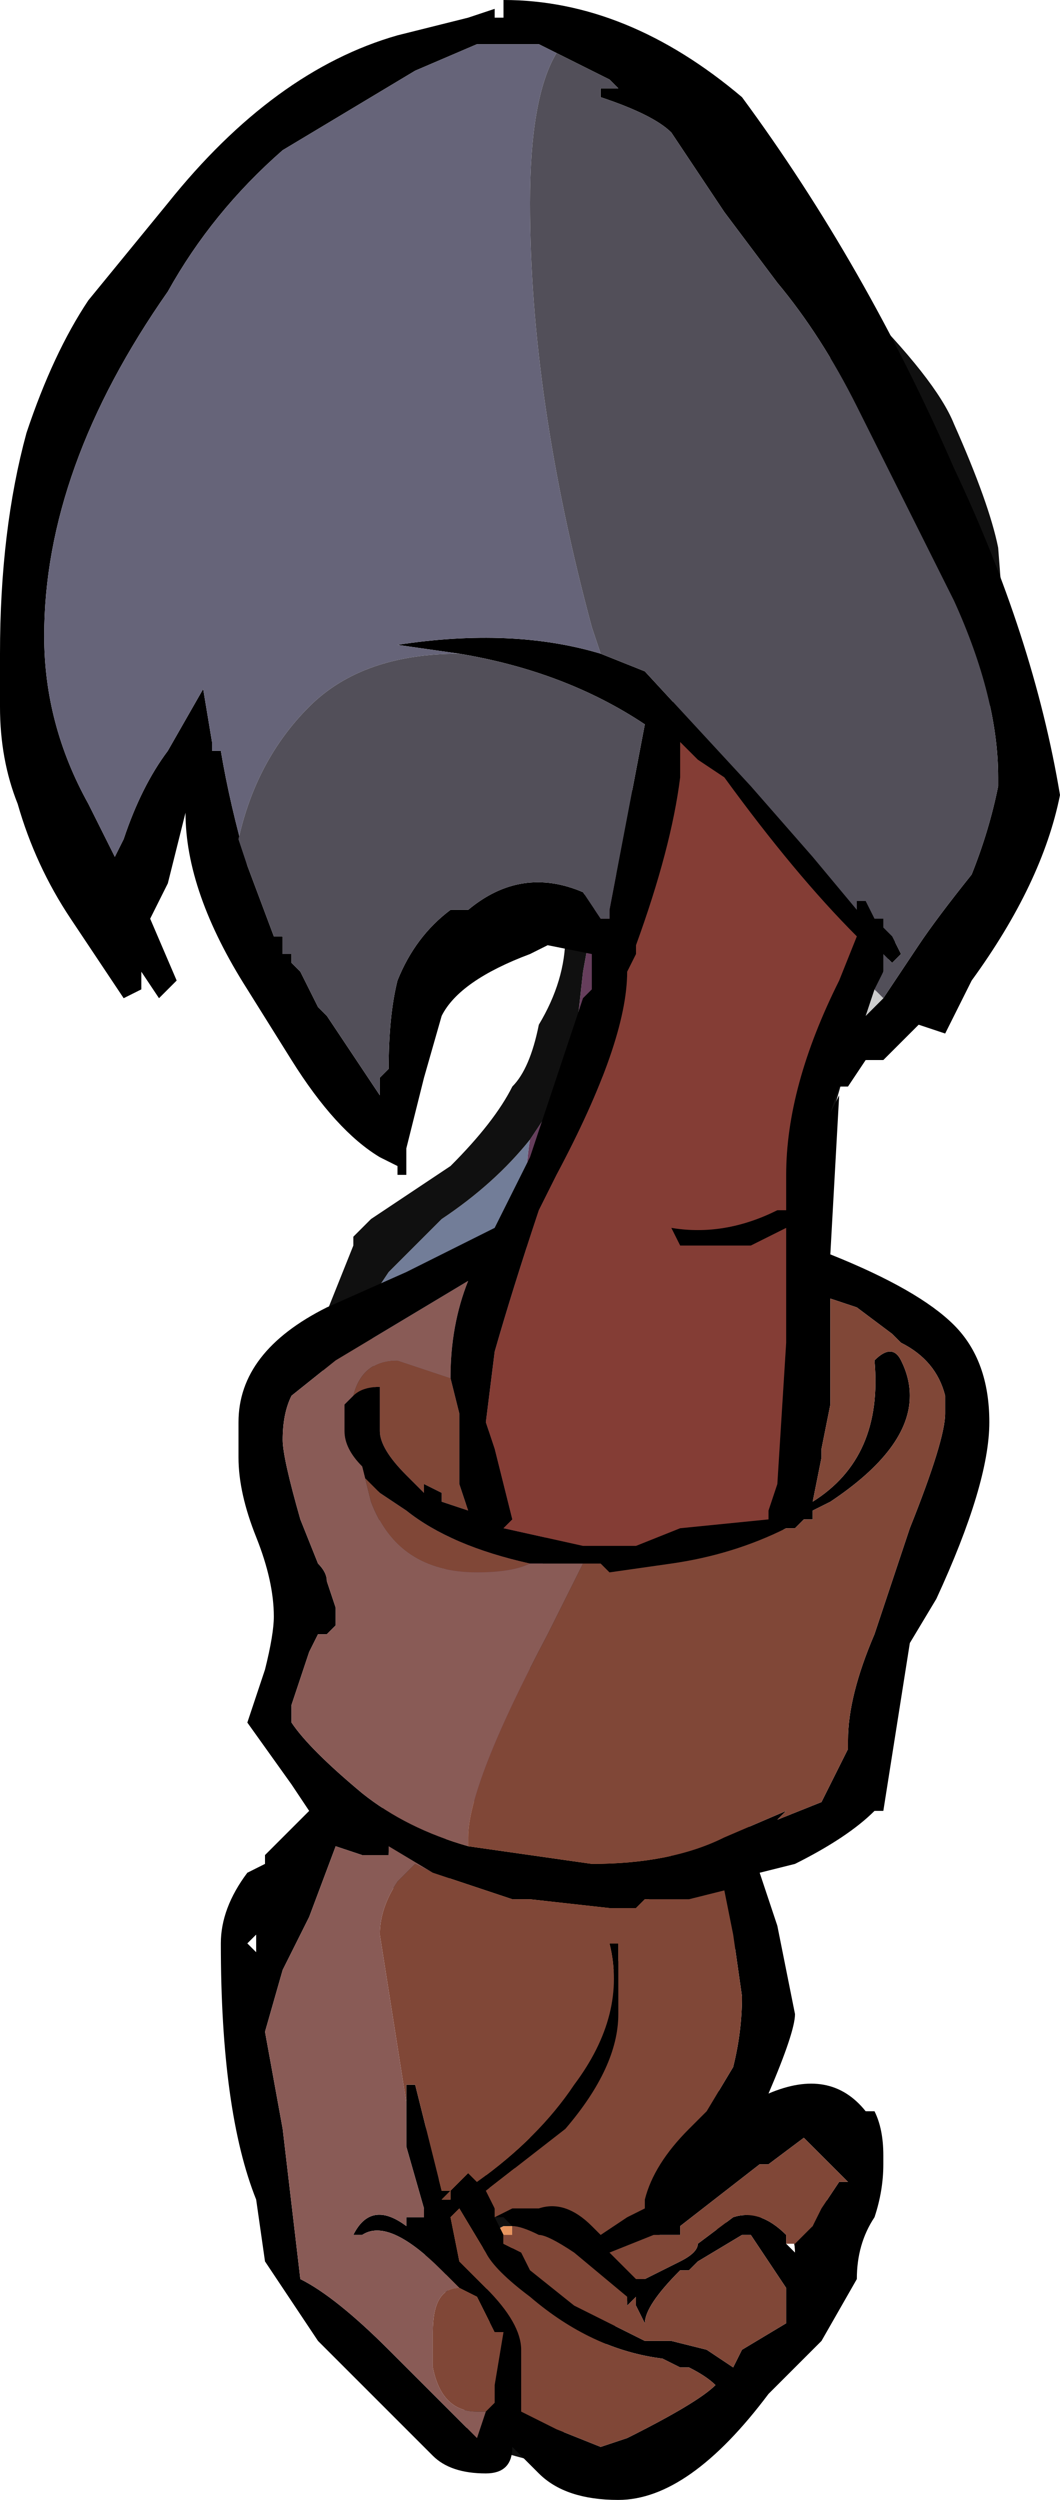 <?xml version="1.0" encoding="UTF-8" standalone="no"?>
<svg xmlns:ffdec="https://www.free-decompiler.com/flash" xmlns:xlink="http://www.w3.org/1999/xlink" ffdec:objectType="shape" height="14.15px" width="6.0px" xmlns="http://www.w3.org/2000/svg">
  <g transform="matrix(1.0, 0.0, 0.0, 1.0, 5.2, 5.7)">
    <path d="M-2.7 4.45 L-2.3 4.55 -1.75 4.65 -2.45 5.45 -2.55 5.7 -2.4 7.75 -2.7 4.45 M-1.7 4.6 L-1.35 4.7 -1.7 4.6 M-2.4 6.8 L-2.55 6.2 -2.4 6.8 M-2.8 7.1 L-2.75 7.15 -2.8 7.1 M-1.4 7.95 L-1.8 7.65 -1.4 7.95" fill="#f9bd91" fill-rule="evenodd" stroke="none"/>
    <path d="M-2.2 0.75 Q-2.25 1.05 -2.2 1.65 L-3.0 4.2 -3.1 1.65 -3.0 1.5 -2.7 1.2 Q-2.4 1.0 -2.2 0.75" fill="#727d98" fill-rule="evenodd" stroke="none"/>
    <path d="M-2.2 0.75 L-2.1 0.6 -1.95 0.25 -1.9 -0.2 -1.8 -0.75 -1.65 -0.75 -2.3 4.55 -2.7 4.45 -3.0 4.2 -2.2 1.65 Q-2.25 1.05 -2.2 0.75" fill="#663e5c" fill-rule="evenodd" stroke="none"/>
    <path d="M-1.75 4.65 L-1.7 4.6 -1.35 4.7 -2.4 6.8 -2.55 6.2 -2.45 5.45 -1.75 4.65 M-2.55 5.7 L-2.8 7.1 -2.75 7.15 -2.4 7.75 -2.55 5.7 M-1.4 7.95 L-1.8 7.65 -1.4 7.95 M-2.45 6.95 L-2.35 6.9 -2.3 6.9 -2.3 7.2 -2.45 6.95 M-1.45 7.0 L-0.5 6.75 -0.7 7.05 Q-0.7 6.9 -0.85 6.8 L-1.45 7.0" fill="#e7955f" fill-rule="evenodd" stroke="none"/>
    <path d="M0.5 -1.95 L-0.4 0.3 -0.5 0.65 -1.15 6.3 -2.1 8.25 Q-2.5 8.15 -2.55 8.1 L-3.4 1.85 -3.2 1.35 -3.2 1.3 -3.1 1.2 -2.65 0.9 Q-2.4 0.65 -2.3 0.45 -2.2 0.35 -2.15 0.1 -2.0 -0.15 -2.0 -0.4 L-0.35 -4.0 Q0.1 -3.55 0.2 -3.3 0.4 -2.85 0.45 -2.6 L0.5 -1.95 M-2.3 4.55 L-1.65 -0.75 -1.8 -0.75 -1.9 -0.2 -1.95 0.25 -2.1 0.6 -2.2 0.75 Q-2.4 1.0 -2.7 1.2 L-3.0 1.5 -3.1 1.65 -3.0 4.2 -2.7 4.45 -2.4 7.75 -2.75 7.15 -2.8 7.1 -2.55 5.7 -2.45 5.45 -2.55 6.2 -2.4 6.8 -1.35 4.7 -1.7 4.6 -1.75 4.65 -2.3 4.55 M-1.8 7.65 L-1.4 7.95 -1.8 7.65 M-1.45 7.0 L-0.85 6.8 Q-0.7 6.9 -0.7 7.05 L-0.5 6.75 -1.45 7.0 M-2.45 6.95 L-2.3 7.2 -2.3 6.9 -2.35 6.9 -2.45 6.95" fill="#101010" fill-rule="evenodd" stroke="none"/>
    <path d="M-0.2 -0.05 L0.0 -0.35 Q0.1 -0.5 0.3 -0.75 0.4 -1.0 0.45 -1.25 L0.45 -1.3 Q0.45 -1.75 0.2 -2.3 L-0.35 -3.4 Q-0.55 -3.8 -0.8 -4.1 L-1.1 -4.5 -1.4 -4.95 Q-1.5 -5.05 -1.8 -5.15 L-1.8 -5.2 -1.7 -5.2 -1.75 -5.25 -2.05 -5.4 -2.15 -5.45 -2.5 -5.45 -2.85 -5.3 -3.6 -4.85 Q-4.0 -4.5 -4.25 -4.05 -4.95 -3.05 -4.95 -2.1 -4.95 -1.6 -4.7 -1.15 L-4.55 -0.85 -4.5 -0.95 Q-4.4 -1.25 -4.25 -1.45 L-4.05 -1.8 -4.0 -1.5 -4.0 -1.45 -3.95 -1.45 Q-3.9 -1.15 -3.8 -0.8 L-3.65 -0.4 -3.6 -0.4 -3.6 -0.3 -3.55 -0.3 -3.55 -0.25 -3.5 -0.2 -3.4 0.0 -3.35 0.05 -3.05 0.5 -3.05 0.4 -3.0 0.35 Q-3.0 0.05 -2.95 -0.15 -2.85 -0.4 -2.65 -0.55 L-2.55 -0.55 Q-2.25 -0.8 -1.9 -0.65 L-1.8 -0.5 -1.75 -0.5 -1.75 -0.55 -1.55 -1.6 Q-2.0 -1.9 -2.6 -2.0 L-2.95 -2.05 Q-2.3 -2.15 -1.8 -2.0 L-1.55 -1.9 -0.95 -1.25 -0.6 -0.85 -0.35 -0.55 -0.35 -0.6 -0.3 -0.6 -0.25 -0.5 -0.2 -0.5 -0.2 -0.45 -0.15 -0.4 -0.1 -0.3 -0.15 -0.25 -0.2 -0.3 -0.2 -0.2 -0.25 -0.1 -0.3 0.05 -0.2 -0.05 M0.8 -1.2 Q0.7 -0.7 0.3 -0.15 L0.15 0.15 0.0 0.1 -0.2 0.3 -0.3 0.3 -0.4 0.45 -0.45 0.45 -0.5 0.6 -0.45 0.5 -0.5 1.4 Q0.0 1.6 0.2 1.8 0.4 2.0 0.4 2.35 0.4 2.7 0.1 3.35 L-0.05 3.6 -0.2 4.55 -0.25 4.55 Q-0.4 4.7 -0.7 4.85 L-0.9 4.9 -0.8 5.2 -0.7 5.7 Q-0.7 5.8 -0.85 6.15 -0.5 6.0 -0.3 6.25 L-0.25 6.25 Q-0.2 6.35 -0.2 6.5 L-0.2 6.55 Q-0.2 6.7 -0.25 6.85 -0.35 7.0 -0.35 7.2 L-0.55 7.55 -0.85 7.85 Q-1.3 8.45 -1.7 8.45 -2.0 8.45 -2.15 8.3 L-2.3 8.15 Q-2.3 8.3 -2.45 8.3 -2.65 8.3 -2.75 8.2 L-3.4 7.55 -3.7 7.1 -3.75 6.75 Q-3.95 6.25 -3.95 5.3 -3.95 5.1 -3.8 4.9 L-3.7 4.85 -3.7 4.8 Q-3.55 4.65 -3.45 4.55 L-3.55 4.4 -3.8 4.05 -3.7 3.75 Q-3.65 3.55 -3.65 3.45 -3.65 3.25 -3.75 3.0 -3.85 2.75 -3.85 2.55 L-3.85 2.35 Q-3.85 1.95 -3.35 1.7 L-2.9 1.5 -2.4 1.25 -2.2 0.85 -1.9 -0.05 -1.85 -0.1 -1.85 -0.3 -2.1 -0.35 -2.2 -0.3 Q-2.6 -0.15 -2.7 0.05 L-2.8 0.4 -2.9 0.8 -2.9 0.95 -2.95 0.95 -2.95 0.9 -3.05 0.85 Q-3.3 0.7 -3.55 0.3 L-3.8 -0.1 Q-4.15 -0.65 -4.15 -1.1 L-4.25 -0.7 -4.35 -0.5 -4.2 -0.15 -4.3 -0.05 -4.4 -0.2 -4.4 -0.1 -4.5 -0.05 -4.8 -0.5 Q-5.0 -0.8 -5.1 -1.15 -5.2 -1.4 -5.2 -1.7 L-5.2 -2.0 Q-5.2 -2.7 -5.05 -3.25 -4.9 -3.7 -4.7 -4.0 L-4.25 -4.55 Q-3.65 -5.3 -2.95 -5.5 L-2.55 -5.6 -2.4 -5.65 -2.4 -5.6 -2.35 -5.6 -2.35 -5.7 Q-1.65 -5.7 -1.0 -5.15 -0.3 -4.2 0.2 -3.05 0.65 -2.1 0.8 -1.2 M0.0 -3.3 L0.0 -3.3 M-1.95 -5.25 L-1.95 -5.25 M-1.6 -0.3 L-1.65 -0.2 Q-1.65 0.2 -2.05 0.95 L-2.15 1.15 Q-2.3 1.6 -2.4 1.95 L-2.45 2.35 -2.4 2.5 -2.3 2.9 -2.35 2.95 -1.9 3.05 -1.6 3.05 -1.35 2.95 -0.85 2.9 -0.85 2.85 -0.8 2.7 -0.75 1.9 Q-0.75 1.6 -0.75 1.25 L-0.95 1.35 -1.35 1.35 -1.4 1.25 Q-1.1 1.3 -0.8 1.15 L-0.75 1.15 -0.75 0.95 Q-0.75 0.45 -0.45 -0.15 L-0.35 -0.4 Q-0.7 -0.75 -1.1 -1.3 L-1.25 -1.4 -1.35 -1.5 -1.35 -1.3 Q-1.4 -0.9 -1.6 -0.35 L-1.6 -0.3 M-0.45 1.55 L-0.45 1.55 M-2.55 4.75 L-1.85 4.85 Q-1.4 4.85 -1.1 4.7 L-0.75 4.55 -0.8 4.6 -0.55 4.5 -0.4 4.2 -0.4 4.15 Q-0.4 3.9 -0.25 3.55 -0.2 3.4 -0.05 2.95 0.15 2.45 0.15 2.3 L0.15 2.2 Q0.1 2.0 -0.1 1.9 L-0.15 1.85 -0.35 1.7 -0.5 1.65 -0.5 2.25 -0.55 2.5 -0.55 2.55 -0.6 2.8 Q-0.2 2.55 -0.25 2.0 -0.15 1.9 -0.1 2.0 -0.05 2.1 -0.05 2.2 -0.05 2.5 -0.5 2.8 L-0.6 2.85 -0.6 2.9 -0.65 2.9 -0.7 2.95 -0.75 2.95 Q-1.05 3.1 -1.4 3.15 L-1.75 3.2 -1.8 3.15 -1.9 3.15 -2.2 3.15 Q-2.65 3.05 -2.9 2.85 L-3.05 2.75 -3.15 2.65 -3.15 2.6 Q-3.25 2.5 -3.25 2.4 L-3.25 2.25 -3.2 2.2 Q-3.15 2.15 -3.05 2.15 L-3.05 2.4 Q-3.05 2.5 -2.9 2.65 L-2.8 2.75 -2.8 2.7 -2.7 2.75 -2.7 2.8 -2.55 2.85 -2.6 2.7 -2.6 2.3 -2.65 2.1 Q-2.65 1.8 -2.55 1.55 L-3.3 2.0 -3.55 2.2 Q-3.6 2.3 -3.6 2.45 -3.6 2.55 -3.5 2.9 L-3.4 3.15 Q-3.35 3.2 -3.35 3.25 L-3.3 3.4 -3.3 3.5 -3.35 3.55 -3.4 3.55 -3.45 3.65 -3.55 3.95 -3.55 4.05 Q-3.45 4.2 -3.15 4.45 -2.9 4.65 -2.55 4.75 M-0.85 2.9 L-0.85 2.9 M-3.5 3.3 L-3.5 3.3 M-3.8 5.3 L-3.75 5.35 -3.75 5.25 -3.8 5.3 M-2.75 4.9 L-3.0 4.75 -3.0 4.8 -3.15 4.8 -3.3 4.75 -3.45 5.15 -3.6 5.45 -3.7 5.8 -3.6 6.35 -3.5 7.2 Q-3.3 7.3 -3.0 7.6 L-2.5 8.1 -2.45 7.95 -2.4 7.9 -2.4 7.8 -2.35 7.5 -2.4 7.5 Q-2.45 7.4 -2.5 7.3 L-2.6 7.25 -2.7 7.15 Q-3.0 6.85 -3.15 6.95 L-3.2 6.95 Q-3.1 6.75 -2.9 6.9 L-2.9 6.85 -2.8 6.85 -2.8 6.8 -2.9 6.45 -2.9 6.2 -2.9 6.1 -2.85 6.1 -2.7 6.7 -2.65 6.7 -2.7 6.75 -2.65 6.75 -2.65 6.7 -2.55 6.6 -2.5 6.65 Q-2.15 6.4 -1.95 6.1 -1.65 5.7 -1.75 5.3 L-1.7 5.3 -1.7 5.7 Q-1.7 6.0 -2.0 6.35 L-2.45 6.7 -2.4 6.8 -2.4 6.85 -2.3 6.8 -2.15 6.8 Q-2.0 6.75 -1.85 6.9 L-1.8 6.95 -1.65 6.85 -1.55 6.8 -1.55 6.75 Q-1.5 6.55 -1.3 6.35 L-1.2 6.25 -1.05 6.0 Q-1.0 5.8 -1.0 5.6 L-1.05 5.25 -1.1 5.0 -1.3 5.05 -1.55 5.05 -1.6 5.1 -1.75 5.1 -2.2 5.05 -2.25 5.05 -2.3 5.05 -2.75 4.9 M-2.65 6.85 L-2.6 7.1 -2.45 7.25 Q-2.25 7.45 -2.25 7.6 L-2.25 7.95 -2.05 8.05 -1.8 8.15 -1.65 8.1 Q-1.25 7.9 -1.15 7.8 -1.2 7.75 -1.3 7.7 L-1.35 7.7 -1.45 7.65 Q-1.85 7.6 -2.2 7.3 -2.4 7.15 -2.45 7.05 L-2.6 6.8 -2.65 6.85 M-2.3 6.9 L-2.35 6.85 -2.4 6.85 -2.35 6.95 -2.35 7.0 -2.25 7.05 -2.2 7.15 -1.95 7.35 -1.55 7.55 -1.4 7.55 -1.2 7.6 -1.05 7.7 -1.0 7.6 -0.75 7.45 -0.75 7.25 -0.95 6.95 -1.0 6.95 -1.25 7.1 -1.3 7.15 -1.35 7.15 Q-1.55 7.35 -1.55 7.45 L-1.6 7.35 -1.6 7.3 -1.65 7.35 -1.65 7.3 -1.95 7.05 Q-2.1 6.95 -2.15 6.95 -2.25 6.9 -2.3 6.9 M-0.7 7.0 L-0.6 6.9 -0.55 6.8 -0.45 6.65 -0.4 6.65 -0.65 6.4 -0.85 6.55 -0.9 6.55 -1.35 6.9 -1.35 6.95 -1.5 6.95 -1.75 7.05 -1.6 7.2 -1.55 7.2 -1.35 7.1 Q-1.25 7.05 -1.25 7.0 L-1.05 6.85 Q-0.9 6.8 -0.75 6.95 L-0.75 7.0 -0.7 7.05 -0.7 7.0" fill="#000000" fill-rule="evenodd" stroke="none"/>
    <path d="M-0.25 -0.1 L-0.2 -0.05 -0.3 0.05 -0.25 -0.1 M-2.2 5.05 L-2.25 5.05 -2.2 5.05" fill="#cccccc" fill-rule="evenodd" stroke="none"/>
    <path d="M-2.05 -5.4 Q-2.2 -5.15 -2.2 -4.55 -2.2 -3.45 -1.85 -2.15 L-1.8 -2.0 Q-2.3 -2.15 -2.95 -2.05 L-2.6 -2.0 Q-3.15 -2.0 -3.45 -1.7 -3.75 -1.4 -3.85 -0.95 L-3.8 -0.8 Q-3.9 -1.15 -3.95 -1.45 L-4.0 -1.45 -4.0 -1.5 -4.05 -1.8 -4.25 -1.45 Q-4.4 -1.25 -4.5 -0.95 L-4.55 -0.85 -4.7 -1.15 Q-4.95 -1.6 -4.95 -2.1 -4.95 -3.05 -4.25 -4.05 -4.0 -4.5 -3.6 -4.85 L-2.85 -5.3 -2.5 -5.45 -2.15 -5.45 -2.05 -5.4" fill="#666479" fill-rule="evenodd" stroke="none"/>
    <path d="M-2.05 -5.4 L-1.75 -5.25 -1.7 -5.2 -1.8 -5.2 -1.8 -5.15 Q-1.5 -5.05 -1.4 -4.95 L-1.1 -4.5 -0.8 -4.1 Q-0.55 -3.8 -0.35 -3.4 L0.2 -2.3 Q0.45 -1.75 0.45 -1.3 L0.45 -1.25 Q0.4 -1.0 0.3 -0.75 0.1 -0.5 0.0 -0.35 L-0.2 -0.05 -0.25 -0.1 -0.2 -0.2 -0.2 -0.3 -0.15 -0.25 -0.1 -0.3 -0.15 -0.4 -0.2 -0.45 -0.2 -0.5 -0.25 -0.5 -0.3 -0.6 -0.35 -0.6 -0.35 -0.55 -0.6 -0.85 -0.95 -1.25 -1.55 -1.9 -1.8 -2.0 -1.85 -2.15 Q-2.2 -3.45 -2.2 -4.55 -2.2 -5.15 -2.05 -5.4 M-3.8 -0.8 L-3.85 -0.95 Q-3.75 -1.4 -3.45 -1.7 -3.15 -2.0 -2.6 -2.0 -2.0 -1.9 -1.55 -1.6 L-1.75 -0.55 -1.75 -0.5 -1.8 -0.5 -1.9 -0.65 Q-2.25 -0.8 -2.55 -0.55 L-2.65 -0.55 Q-2.85 -0.4 -2.95 -0.15 -3.0 0.05 -3.0 0.35 L-3.05 0.4 -3.05 0.5 -3.35 0.05 -3.4 0.0 -3.5 -0.2 -3.55 -0.25 -3.55 -0.3 -3.6 -0.3 -3.6 -0.4 -3.65 -0.4 -3.8 -0.8 M-1.95 -5.25 L-1.95 -5.25" fill="#524f59" fill-rule="evenodd" stroke="none"/>
    <path d="M-1.6 -0.3 L-1.6 -0.35 Q-1.4 -0.9 -1.35 -1.3 L-1.35 -1.5 -1.25 -1.4 -1.1 -1.3 Q-0.7 -0.75 -0.35 -0.4 L-0.45 -0.15 Q-0.75 0.45 -0.75 0.95 L-0.75 1.15 -0.8 1.15 Q-1.1 1.3 -1.4 1.25 L-1.35 1.35 -0.95 1.35 -0.75 1.25 Q-0.75 1.6 -0.75 1.9 L-0.8 2.7 -0.85 2.85 -0.85 2.9 -1.35 2.95 -1.6 3.05 -1.9 3.05 -2.35 2.95 -2.3 2.9 -2.4 2.5 -2.45 2.35 -2.4 1.95 Q-2.3 1.6 -2.15 1.15 L-2.05 0.95 Q-1.65 0.2 -1.65 -0.2 L-1.6 -0.3" fill="#843d35" fill-rule="evenodd" stroke="none"/>
    <path d="M-1.9 3.15 L-1.8 3.15 -1.75 3.2 -1.4 3.15 Q-1.05 3.1 -0.75 2.95 L-0.7 2.95 -0.65 2.9 -0.6 2.9 -0.6 2.85 -0.5 2.8 Q-0.05 2.5 -0.05 2.2 -0.05 2.1 -0.1 2.0 -0.15 1.9 -0.25 2.0 -0.2 2.55 -0.6 2.8 L-0.55 2.55 -0.55 2.5 -0.5 2.25 -0.5 1.65 -0.35 1.7 -0.15 1.85 -0.1 1.9 Q0.1 2.0 0.15 2.2 L0.15 2.3 Q0.15 2.45 -0.05 2.95 -0.2 3.4 -0.25 3.55 -0.4 3.9 -0.4 4.15 L-0.4 4.2 -0.55 4.5 -0.8 4.6 -0.75 4.55 -1.1 4.7 Q-1.4 4.85 -1.85 4.85 L-2.55 4.75 -2.55 4.7 Q-2.55 4.4 -2.1 3.55 L-1.9 3.15 M-2.65 2.1 L-2.6 2.3 -2.6 2.7 -2.55 2.85 -2.7 2.8 -2.7 2.75 -2.8 2.7 -2.8 2.75 -2.9 2.65 Q-3.05 2.5 -3.05 2.4 L-3.05 2.15 Q-3.15 2.15 -3.2 2.2 -3.15 2.0 -2.95 2.0 L-2.65 2.1 M-3.15 2.6 L-3.15 2.65 -3.05 2.75 -2.9 2.85 Q-2.65 3.05 -2.2 3.15 -2.3 3.2 -2.5 3.2 -2.95 3.2 -3.1 2.8 L-3.15 2.6 M-2.9 6.2 L-3.05 5.25 Q-3.05 5.1 -2.95 4.95 L-2.85 4.85 -2.75 4.9 -2.3 5.05 -2.25 5.05 -2.2 5.05 -1.75 5.1 -1.6 5.1 -1.55 5.05 -1.3 5.05 -1.1 5.0 -1.05 5.25 -1.0 5.6 Q-1.0 5.8 -1.05 6.0 L-1.2 6.25 -1.3 6.35 Q-1.5 6.55 -1.55 6.75 L-1.55 6.8 -1.65 6.85 -1.8 6.95 -1.85 6.9 Q-2.0 6.75 -2.15 6.8 L-2.3 6.8 -2.4 6.85 -2.4 6.8 -2.45 6.7 -2.0 6.35 Q-1.7 6.0 -1.7 5.7 L-1.7 5.3 -1.75 5.3 Q-1.65 5.7 -1.95 6.1 -2.15 6.4 -2.5 6.65 L-2.55 6.6 -2.65 6.7 -2.65 6.75 -2.7 6.75 -2.65 6.7 -2.7 6.7 -2.85 6.1 -2.9 6.1 -2.9 6.2 M-2.45 7.95 L-2.5 7.95 Q-2.7 7.95 -2.75 7.7 L-2.75 7.5 Q-2.75 7.25 -2.6 7.25 L-2.5 7.3 Q-2.45 7.4 -2.4 7.5 L-2.35 7.5 -2.4 7.8 -2.4 7.9 -2.45 7.95 M-2.65 6.85 L-2.6 6.8 -2.45 7.05 Q-2.4 7.15 -2.2 7.3 -1.85 7.6 -1.45 7.65 L-1.35 7.7 -1.3 7.7 Q-1.2 7.75 -1.15 7.8 -1.25 7.9 -1.65 8.1 L-1.8 8.15 -2.05 8.05 -2.25 7.95 -2.25 7.6 Q-2.25 7.45 -2.45 7.25 L-2.6 7.1 -2.65 6.85 M-2.3 6.9 Q-2.25 6.9 -2.15 6.95 -2.1 6.95 -1.95 7.05 L-1.65 7.3 -1.65 7.35 -1.6 7.3 -1.6 7.35 -1.55 7.45 Q-1.55 7.35 -1.35 7.15 L-1.3 7.15 -1.25 7.1 -1.0 6.95 -0.95 6.95 -0.75 7.25 -0.75 7.45 -1.0 7.6 -1.05 7.7 -1.2 7.6 -1.4 7.55 -1.55 7.55 -1.95 7.35 -2.2 7.15 -2.25 7.05 -2.35 7.0 -2.35 6.95 -2.3 6.95 -2.3 6.9 M-0.75 7.0 L-0.75 6.95 Q-0.9 6.8 -1.05 6.85 L-1.25 7.0 Q-1.25 7.05 -1.35 7.1 L-1.55 7.2 -1.6 7.2 -1.75 7.05 -1.5 6.95 -1.35 6.95 -1.35 6.9 -0.9 6.55 -0.85 6.55 -0.65 6.4 -0.4 6.65 -0.45 6.65 -0.55 6.8 -0.6 6.9 -0.7 7.0 -0.75 7.0" fill="#804737" fill-rule="evenodd" stroke="none"/>
    <path d="M-1.9 3.15 L-2.1 3.55 Q-2.55 4.4 -2.55 4.7 L-2.55 4.75 Q-2.9 4.65 -3.15 4.45 -3.45 4.2 -3.55 4.05 L-3.55 3.95 -3.45 3.65 -3.4 3.55 -3.35 3.55 -3.3 3.5 -3.3 3.4 -3.35 3.25 Q-3.35 3.2 -3.4 3.15 L-3.5 2.9 Q-3.6 2.55 -3.6 2.45 -3.6 2.3 -3.55 2.2 L-3.3 2.0 -2.55 1.55 Q-2.65 1.8 -2.65 2.1 L-2.95 2.0 Q-3.15 2.0 -3.2 2.2 L-3.25 2.25 -3.25 2.4 Q-3.25 2.5 -3.15 2.6 L-3.1 2.8 Q-2.95 3.2 -2.5 3.2 -2.3 3.2 -2.2 3.15 L-1.9 3.15 M-2.75 4.9 L-2.85 4.85 -2.95 4.95 Q-3.05 5.1 -3.05 5.25 L-2.9 6.2 -2.9 6.45 -2.8 6.8 -2.8 6.85 -2.9 6.85 -2.9 6.9 Q-3.1 6.75 -3.2 6.95 L-3.15 6.95 Q-3.0 6.85 -2.7 7.15 L-2.6 7.25 Q-2.75 7.25 -2.75 7.5 L-2.75 7.7 Q-2.7 7.95 -2.5 7.95 L-2.45 7.95 -2.5 8.1 -3.0 7.6 Q-3.3 7.3 -3.5 7.2 L-3.6 6.35 -3.7 5.8 -3.6 5.45 -3.45 5.15 -3.3 4.75 -3.15 4.8 -3.0 4.8 -3.0 4.75 -2.75 4.9" fill="#895b56" fill-rule="evenodd" stroke="none"/>
  </g>
</svg>

